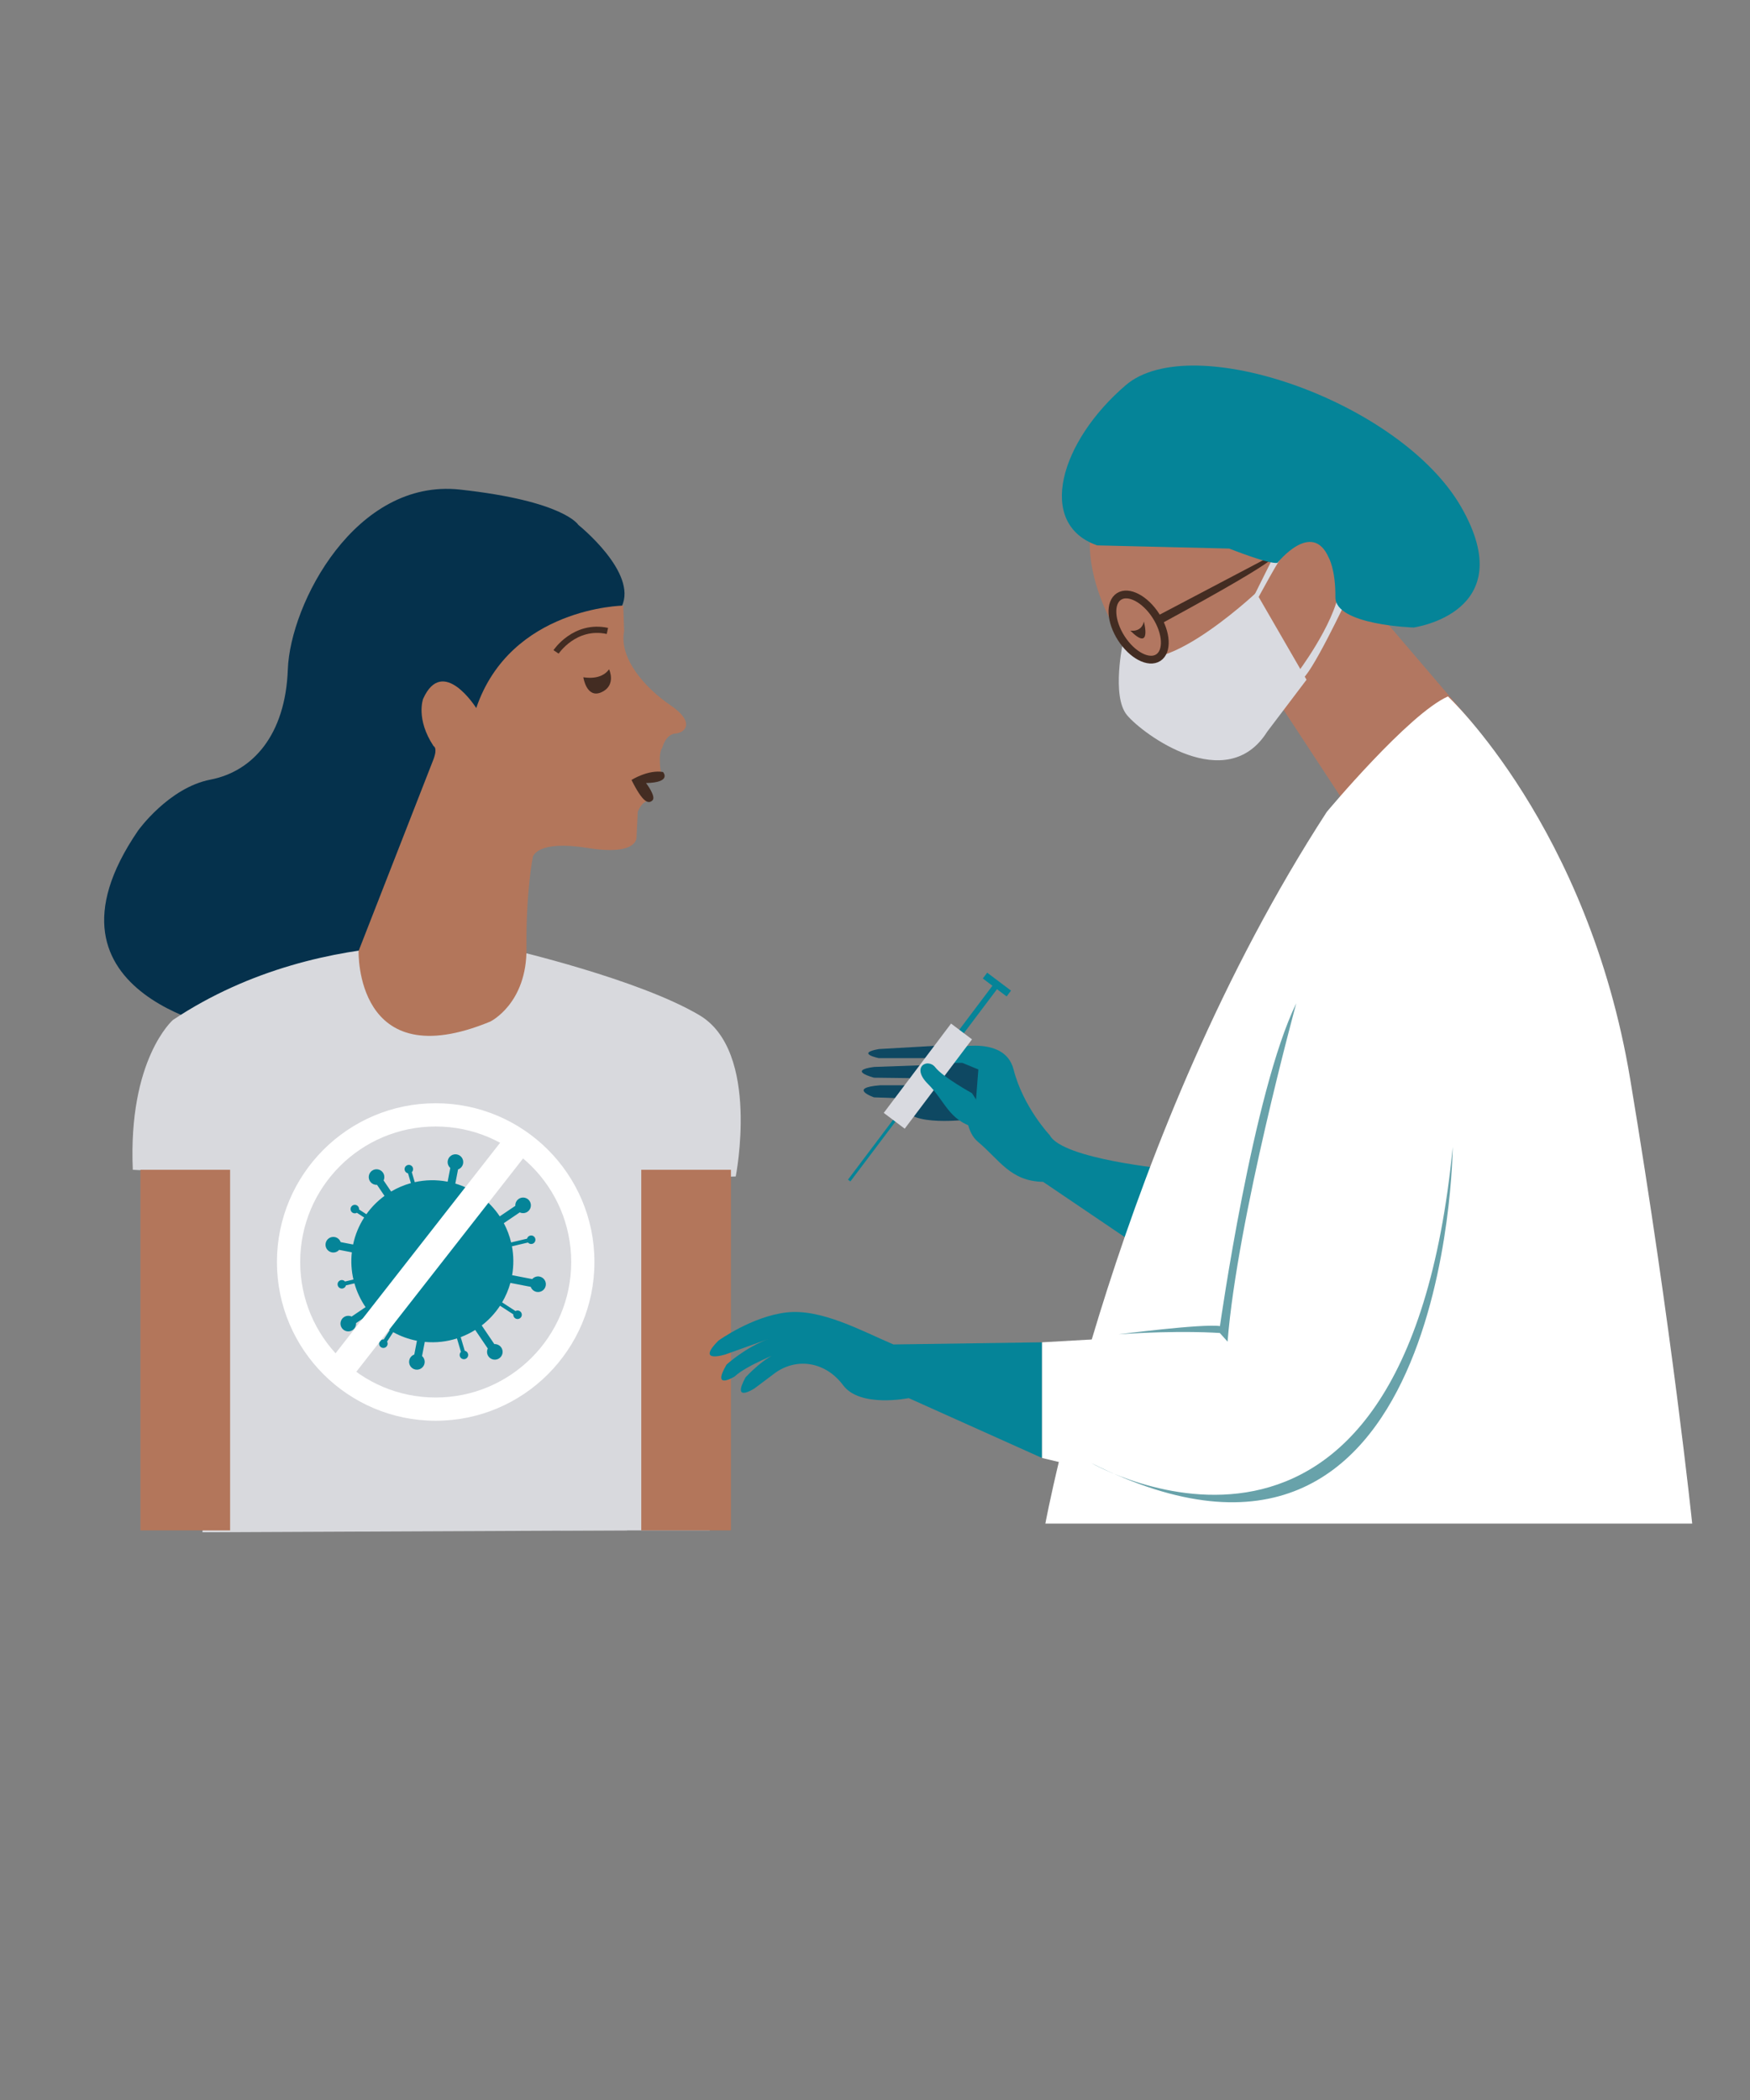 <?xml version="1.0" encoding="utf-8"?>
<!-- Generator: Adobe Illustrator 25.0.0, SVG Export Plug-In . SVG Version: 6.00 Build 0)  -->
<svg version="1.1" id="Ebene_1" xmlns="http://www.w3.org/2000/svg" xmlns:xlink="http://www.w3.org/1999/xlink" x="0px" y="0px"
	 viewBox="0 0 4500 5400" style="enable-background:new 0 0 4500 5400;" xml:space="preserve">
<rect x="0" y="0" width="4500" height="5400" fill="#808080" stroke="none"/>
<style type="text/css">
	.st0{fill:#D8D9DD;}
	.st1{fill:#05314C;}
	.st2{fill:#B3765B;}
	.st3{fill:#432C22;}
	.st4{fill:none;stroke:#432C22;stroke-width:16;stroke-miterlimit:10;}
	.st5{fill:#B27761;}
	.st6{fill:#058498;}
	.st7{fill:#0E4862;}
	.st8{fill:#ffffff;}
	.st9{fill:#D9DAE0;}
	.st10{fill:#68A2AA;}
	.st11{fill:none;stroke:#432C22;stroke-width:20;stroke-miterlimit:10;}
</style>
<g>
	<rect x="1442.14" y="3245.15" class="st0" width="382.69" height="690.16"/>
	<path class="st1" d="M606.43,2652.3c0,0-545.83-85.86-251.45-516.39c0,0,78.5-110.39,186.44-131.24
		c107.94-20.85,192.57-114.07,198.71-283.34s174.17-491.86,442.8-462.42c268.62,29.44,304.19,90.77,304.19,90.77
		s153.32,122.66,111.62,209.75s-220.79,309.1-220.79,309.1l-251.45,429.3l-299.29,290.7L606.43,2652.3z"/>
	<path class="st0" d="M341.48,3008.01l245.32,12.27l-66.24,919.94l1091.66-4.91l120.21-905.22l159.46-4.91
		c0,0,63.78-321.37-93.22-414.59s-485.73-169.27-485.73-169.27s-471.01-83.41-868.42,181.53
		C444.52,2622.87,329.22,2723.45,341.48,3008.01z"/>
	<rect x="361.11" y="3008.01" class="st2" width="230.6" height="927.3"/>
	<rect x="1648.99" y="3008.01" class="st2" width="230.6" height="927.3"/>
	<path class="st2" d="M1115.05,1951.51l-192.98,493.9c0,0-9.81,325.45,338.54,181.53c0,0,94.86-45.79,93.22-189.71
		s16.35-233.87,16.35-233.87s9.81-44.16,140.65-22.9c130.84,21.26,125.93-27.8,125.93-27.8l3.27-65.42c0,0,10.22-27.39,27.39-27.39
		c17.17,0-1.84-25.76-1.84-25.76l-13.49-28.21l47.84-16.56c0,0-9.2-49.06,3.07-66.85c0,0,8.59-34.34,33.73-36.18
		s52.13-28.82-12.88-72.98c-65.01-44.16-132.47-120.21-118.98-190.12l-2.15-65.93c0,0-289.78,4.19-378.09,263.41
		c0,0-85.86-136.56-136.56-23.71c0,0-19.63,51.52,26.98,121.84C1115.05,1918.81,1125.68,1922.08,1115.05,1951.51z"/>
	<path class="st3" d="M1499.99,1741.56c2.15,0,45.08,9.2,66.24-20.55c0,0,19.32,41.09-19.32,58.88
		C1508.27,1797.68,1499.99,1741.56,1499.99,1741.56z"/>
	<path class="st3" d="M1623.85,2005.56c0,0,42.87-26.98,81-20.43c0,0,24.17,26.95-43.61,28.45c0,0,26.75,34.8,16.52,44.56
		S1653.35,2064.88,1623.85,2005.56z"/>
	<path class="st4" d="M1429.87,1676.35c0,0,47.84-71.96,132.06-53.97"/>
	<path class="st5" d="M3244.95,1740.55l234.28,356.94l307.7-237.43l-306.47-358.7l-15.95-147.19l-312.78-13.49l-347.12,22.08
		c0,0-25.76,124.7,88.72,296.42S3244.95,1740.55,3244.95,1740.55z"/>
	<path class="st6" d="M3007,3006.79c-4.91-0.82-274.75-26.17-307.46-87.5c0,0-68.69-72.78-93.22-169.27
		c-24.53-96.49-178.26-49.88-178.26-49.88l2.04,47.84c0,0,44.97,15.13,65.83,6.95c0,0-36.8,134.52,18.81,181.13
		c55.6,46.61,83.41,101.4,167.63,103.03l305.01,206.48L3007,3006.79z"/>
	<path class="st7" d="M2505.94,2876.98c0,0-149.64,22.08-177.85-22.69l-9.81-30.05l-70.82-2.45c0,0-69.42-24.33,15.62-31.07h74.62
		l1.17-18.42l-91.41-1.11c0,0-70.51-18.09,0-27.6l129.08-4.6l9.52-18.09h-126.65c0,0-60.41-12.57,0.61-23.31l150.56-8.7l3.68,44.27
		h60.41l41.09,16.87L2505.94,2876.98z"/>
	<path class="st8" d="M3411.77,2087.67c0,0,210.97-252.68,311.55-296.83c0,0,360.62,336.08,468.56,983.72
		s159.46,1143.18,159.46,1143.18H2688.08C2688.08,3917.74,2872.07,2919.3,3411.77,2087.67z"/>
	<path class="st3" d="M2906.42,1621.57c0,0,28.82,5.52,34.96-23.31C2941.37,1598.27,2962.84,1677.99,2906.42,1621.57z"/>
	<path class="st3" d="M2973.49,1585.01l294.2-154.79c0,0,82.52-24.07-283.5,174.41"/>
	<path class="st9" d="M2887.88,1650.88c0,0-30.53,138.73,9.95,187.79s256.36,208.52,360.62,42.93l101.19-133.7l-129.4-223.85
		C3230.24,1524.06,2944.79,1792.43,2887.88,1650.88z"/>
	<path class="st9" d="M3335.11,1731.96c0,0,94.45-123.96,109.17-214.99l20.24,21.81c0,0-96.9,206.07-118.98,208.52
		C3323.46,1749.75,3335.11,1731.96,3335.11,1731.96z"/>
	<path class="st9" d="M3230.24,1546.75c0,0,63.78-119.59,76.66-130.02l-20.85-7.97l-66.85,134.31L3230.24,1546.75z"/>
	<g>
		
			<rect x="2243.57" y="2843.87" transform="matrix(0.799 0.602 -0.602 0.799 2227.292 -758.587)" class="st6" width="7.77" height="211.62"/>
		<g>
			
				<rect x="2504.32" y="2510.68" transform="matrix(0.799 0.602 -0.602 0.799 2069.44 -988.178)" class="st6" width="14.72" height="176.56"/>
			
				<rect x="2525.09" y="2520.92" transform="matrix(0.799 0.602 -0.602 0.799 2038.528 -1033.139)" class="st6" width="76.66" height="18.71"/>
			
				<rect x="2352.32" y="2621.96" transform="matrix(0.799 0.602 -0.602 0.799 2144.493 -879.015)" class="st9" width="67.46" height="287.5"/>
		</g>
	</g>
	<path class="st6" d="M2499.19,2810.95c0,0-74.82-41.29-94.04-66.24c-19.22-24.94-63.56-1.64-19.1,42.52
		c44.45,44.16,53.04,93.22,121.32,112.44S2499.19,2810.95,2499.19,2810.95z"/>
	<path class="st6" d="M2679.5,3451.64v297.45l-342.83-153.94c0,0-124.91,25.76-168.66-33.12c-43.75-58.88-116.12-72.37-173.36-32.71
		l-53.97,40.48c0,0-60.51,40.07-23.71-27.8c0,0,50.29-55.61,91.18-65.42c0,0-89.54,34.75-118.98,62.96c0,0-60.92,37.62-20.85-30.66
		c0,0,48.25-44.16,107.94-65.83l-110.39,39.66c0,0-78.09,24.94-18.81-35.16c0,0,87.09-62.96,176.22-72.78
		c89.13-9.81,191.96,47.43,274.14,82.39L2679.5,3451.64z"/>
	<polyline class="st8" points="2679.5,3451.64 3140.29,3425.47 3179.54,3868.67 2679.5,3749.08 	"/>
	<path class="st10" d="M2876.16,3431.19c0,0,215.06-27.8,260.85-21.26c0,0,85.04-602.66,196.25-829.99
		c0,0-152.1,556.05-176.63,870.06l-19.93-22.28C3136.71,3427.72,3034.19,3419.95,2876.16,3431.19z"/>
	<path class="st10" d="M2806.65,3762.37c0,0,804.64,461.45,928.93-812.69C3735.59,2949.68,3725.78,4223.57,2806.65,3762.37z"/>
	
		<ellipse transform="matrix(0.842 -0.539 0.539 0.842 -407.918 1832.424)" class="st11" cx="2928.8" cy="1613.6" rx="53.05" ry="93.53"/>
	<path class="st6" d="M2821.37,1402.42l339.56,8.18c0,0,101.19,40.48,123.89,36.8c0,0,88.93-111.62,131.86-13.49
		c0,0,17.79,30.05,17.17,101.81c-0.61,71.76,201.16,77.89,201.16,77.89s278.03-37.82,122.66-309.3
		c-155.37-271.48-693.43-458.74-862.7-314.01C2725.7,1135.03,2663.96,1347.63,2821.37,1402.42z"/>
	<path class="st6" d="M1387.4,3282.62c-7.22-1.39-14.28,1.29-18.82,6.43l-51.7-9.97c4.43-25.32,4.04-50.4-0.45-74.31l41.2-9.7
		c2.53,2.9,6.47,4.41,10.5,3.55c5.92-1.26,9.7-7.08,8.44-13c-1.26-5.92-7.08-9.7-13-8.44c-4.2,0.89-7.27,4.09-8.29,7.98l-40.98,9.65
		c-4.15-17.34-10.47-33.98-18.77-49.53l40.98-27.72c1.5,0.71,3.09,1.27,4.8,1.59c10.88,2.1,21.39-5.02,23.49-15.89
		c2.1-10.88-5.02-21.4-15.89-23.49c-10.88-2.1-21.4,5.02-23.49,15.89c-0.33,1.7-0.41,3.39-0.3,5.04l-40.03,27.08
		c-12.88-19.33-28.98-36.5-47.69-50.68l20.07-30.92c1.07,0.1,2.16,0.09,3.27-0.14c5.92-1.26,9.7-7.08,8.44-13
		c-1.26-5.92-7.08-9.7-13-8.44s-9.7,7.08-8.44,13c0.24,1.1,0.67,2.1,1.2,3.04l-19.8,30.49c-17.51-11.96-37.08-21.39-58.29-27.64
		l7.01-36.36c6.46-2.31,11.58-7.85,12.97-15.08c2.1-10.88-5.02-21.4-15.89-23.49s-21.4,5.02-23.49,15.89
		c-1.39,7.23,1.29,14.28,6.43,18.82l-6.83,35.39c-28.89-5.55-57.51-4.82-84.5,1.21l-7.6-25.65c2.6-2.54,3.9-6.29,3.09-10.11
		c-1.26-5.92-7.08-9.7-13-8.44c-5.92,1.26-9.7,7.08-8.44,13c0.94,4.42,4.43,7.64,8.6,8.47l7.46,25.18
		c-17.94,4.94-35.06,12.25-50.92,21.63l-19.36-28.61c0.71-1.5,1.27-3.09,1.59-4.8c2.1-10.88-5.02-21.4-15.89-23.49
		c-10.88-2.1-21.39,5.02-23.49,15.89s5.02,21.4,15.89,23.49c1.7,0.33,3.39,0.41,5.04,0.3l19.22,28.41
		c-17.85,13.05-33.62,28.95-46.62,47.17l-18.87-12.25c0.1-1.07,0.09-2.16-0.14-3.26c-1.26-5.92-7.08-9.7-13-8.44
		c-5.92,1.26-9.7,7.08-8.44,13c1.26,5.92,7.08,9.7,13,8.44c1.11-0.24,2.1-0.67,3.04-1.2l18.72,12.15
		c-13.27,20.67-23.09,44.02-28.45,69.42l-32-6.17c-2.31-6.46-7.85-11.58-15.08-12.97c-10.88-2.1-21.39,5.02-23.49,15.89
		c-2.1,10.88,5.02,21.39,15.89,23.49c7.23,1.39,14.28-1.29,18.82-6.43l32.62,6.29c-2.68,23.95-1.1,47.54,4.1,69.97l-21.58,5.08
		c-2.53-2.9-6.48-4.41-10.5-3.55c-5.92,1.26-9.7,7.08-8.44,13c1.26,5.92,7.08,9.7,13,8.44c4.2-0.89,7.27-4.09,8.28-7.98l21.78-5.13
		c6.22,21.88,15.93,42.52,28.69,61.09l-35.89,24.28c-1.5-0.71-3.09-1.27-4.8-1.59c-10.88-2.1-21.39,5.02-23.49,15.89
		c-2.1,10.88,5.02,21.39,15.89,23.49c10.88,2.1,21.39-5.02,23.49-15.89c0.33-1.7,0.41-3.39,0.3-5.05l36.84-24.92
		c14.11,16.77,30.91,31.35,49.88,43.07l-15.5,23.87c-1.07-0.1-2.16-0.09-3.26,0.14c-5.92,1.26-9.7,7.08-8.44,13
		c1.26,5.92,7.08,9.7,13,8.44c5.92-1.26,9.7-7.08,8.44-13c-0.23-1.1-0.67-2.1-1.2-3.04l15.75-24.26
		c18.59,10.26,39.06,17.86,61.04,22.11l-6.83,35.39c-6.46,2.31-11.58,7.85-12.97,15.08c-2.1,10.88,5.02,21.4,15.89,23.49
		c10.88,2.1,21.39-5.02,23.49-15.89c1.39-7.23-1.29-14.28-6.43-18.82l7.01-36.36c28.62,2.72,56.66-0.6,82.76-8.96l10.27,34.65
		c-2.6,2.54-3.9,6.29-3.09,10.11c1.26,5.92,7.08,9.7,13,8.44c5.92-1.26,9.7-7.08,8.44-13c-0.94-4.42-4.43-7.64-8.6-8.47
		l-10.39-35.05c13.05-4.9,25.55-11.08,37.32-18.43l32.31,47.76c-0.71,1.5-1.27,3.09-1.59,4.8c-2.1,10.88,5.02,21.39,15.89,23.49
		s21.39-5.02,23.49-15.89c2.1-10.88-5.02-21.4-15.89-23.49c-1.7-0.33-3.39-0.41-5.04-0.3l-32.45-47.96
		c18.27-14.05,34.23-31.16,47.08-50.72l34.2,22.21c-0.1,1.07-0.09,2.16,0.14,3.27c1.26,5.92,7.08,9.7,13,8.44
		c5.92-1.26,9.7-7.08,8.44-13c-1.26-5.92-7.08-9.7-13-8.44c-1.11,0.24-2.1,0.67-3.04,1.2l-34.36-22.31
		c9.06-15.39,16.28-32.13,21.23-50.03l52.32,10.09c2.31,6.46,7.85,11.58,15.08,12.97c10.88,2.1,21.4-5.02,23.49-15.89
		C1405.39,3295.24,1398.28,3284.72,1387.4,3282.62z"/>
	<path class="st8" d="M1120.35,2836.93c-225.46,0-408.22,182.77-408.22,408.22c0,225.45,182.77,408.22,408.22,408.22
		c225.45,0,408.22-182.77,408.22-408.22C1528.58,3019.69,1345.81,2836.93,1120.35,2836.93z M1120.35,3593.59
		c-192.44,0-348.44-156-348.44-348.44c0-192.44,156-348.44,348.44-348.44c192.44,0,348.44,156,348.44,348.44
		C1468.79,3437.59,1312.79,3593.59,1120.35,3593.59z"/>
	
		<rect x="1066" y="2845.7" transform="matrix(0.788 0.616 -0.616 0.788 2224.187 7.176)" class="st8" width="71.34" height="775.37"/>
</g>
</svg>
